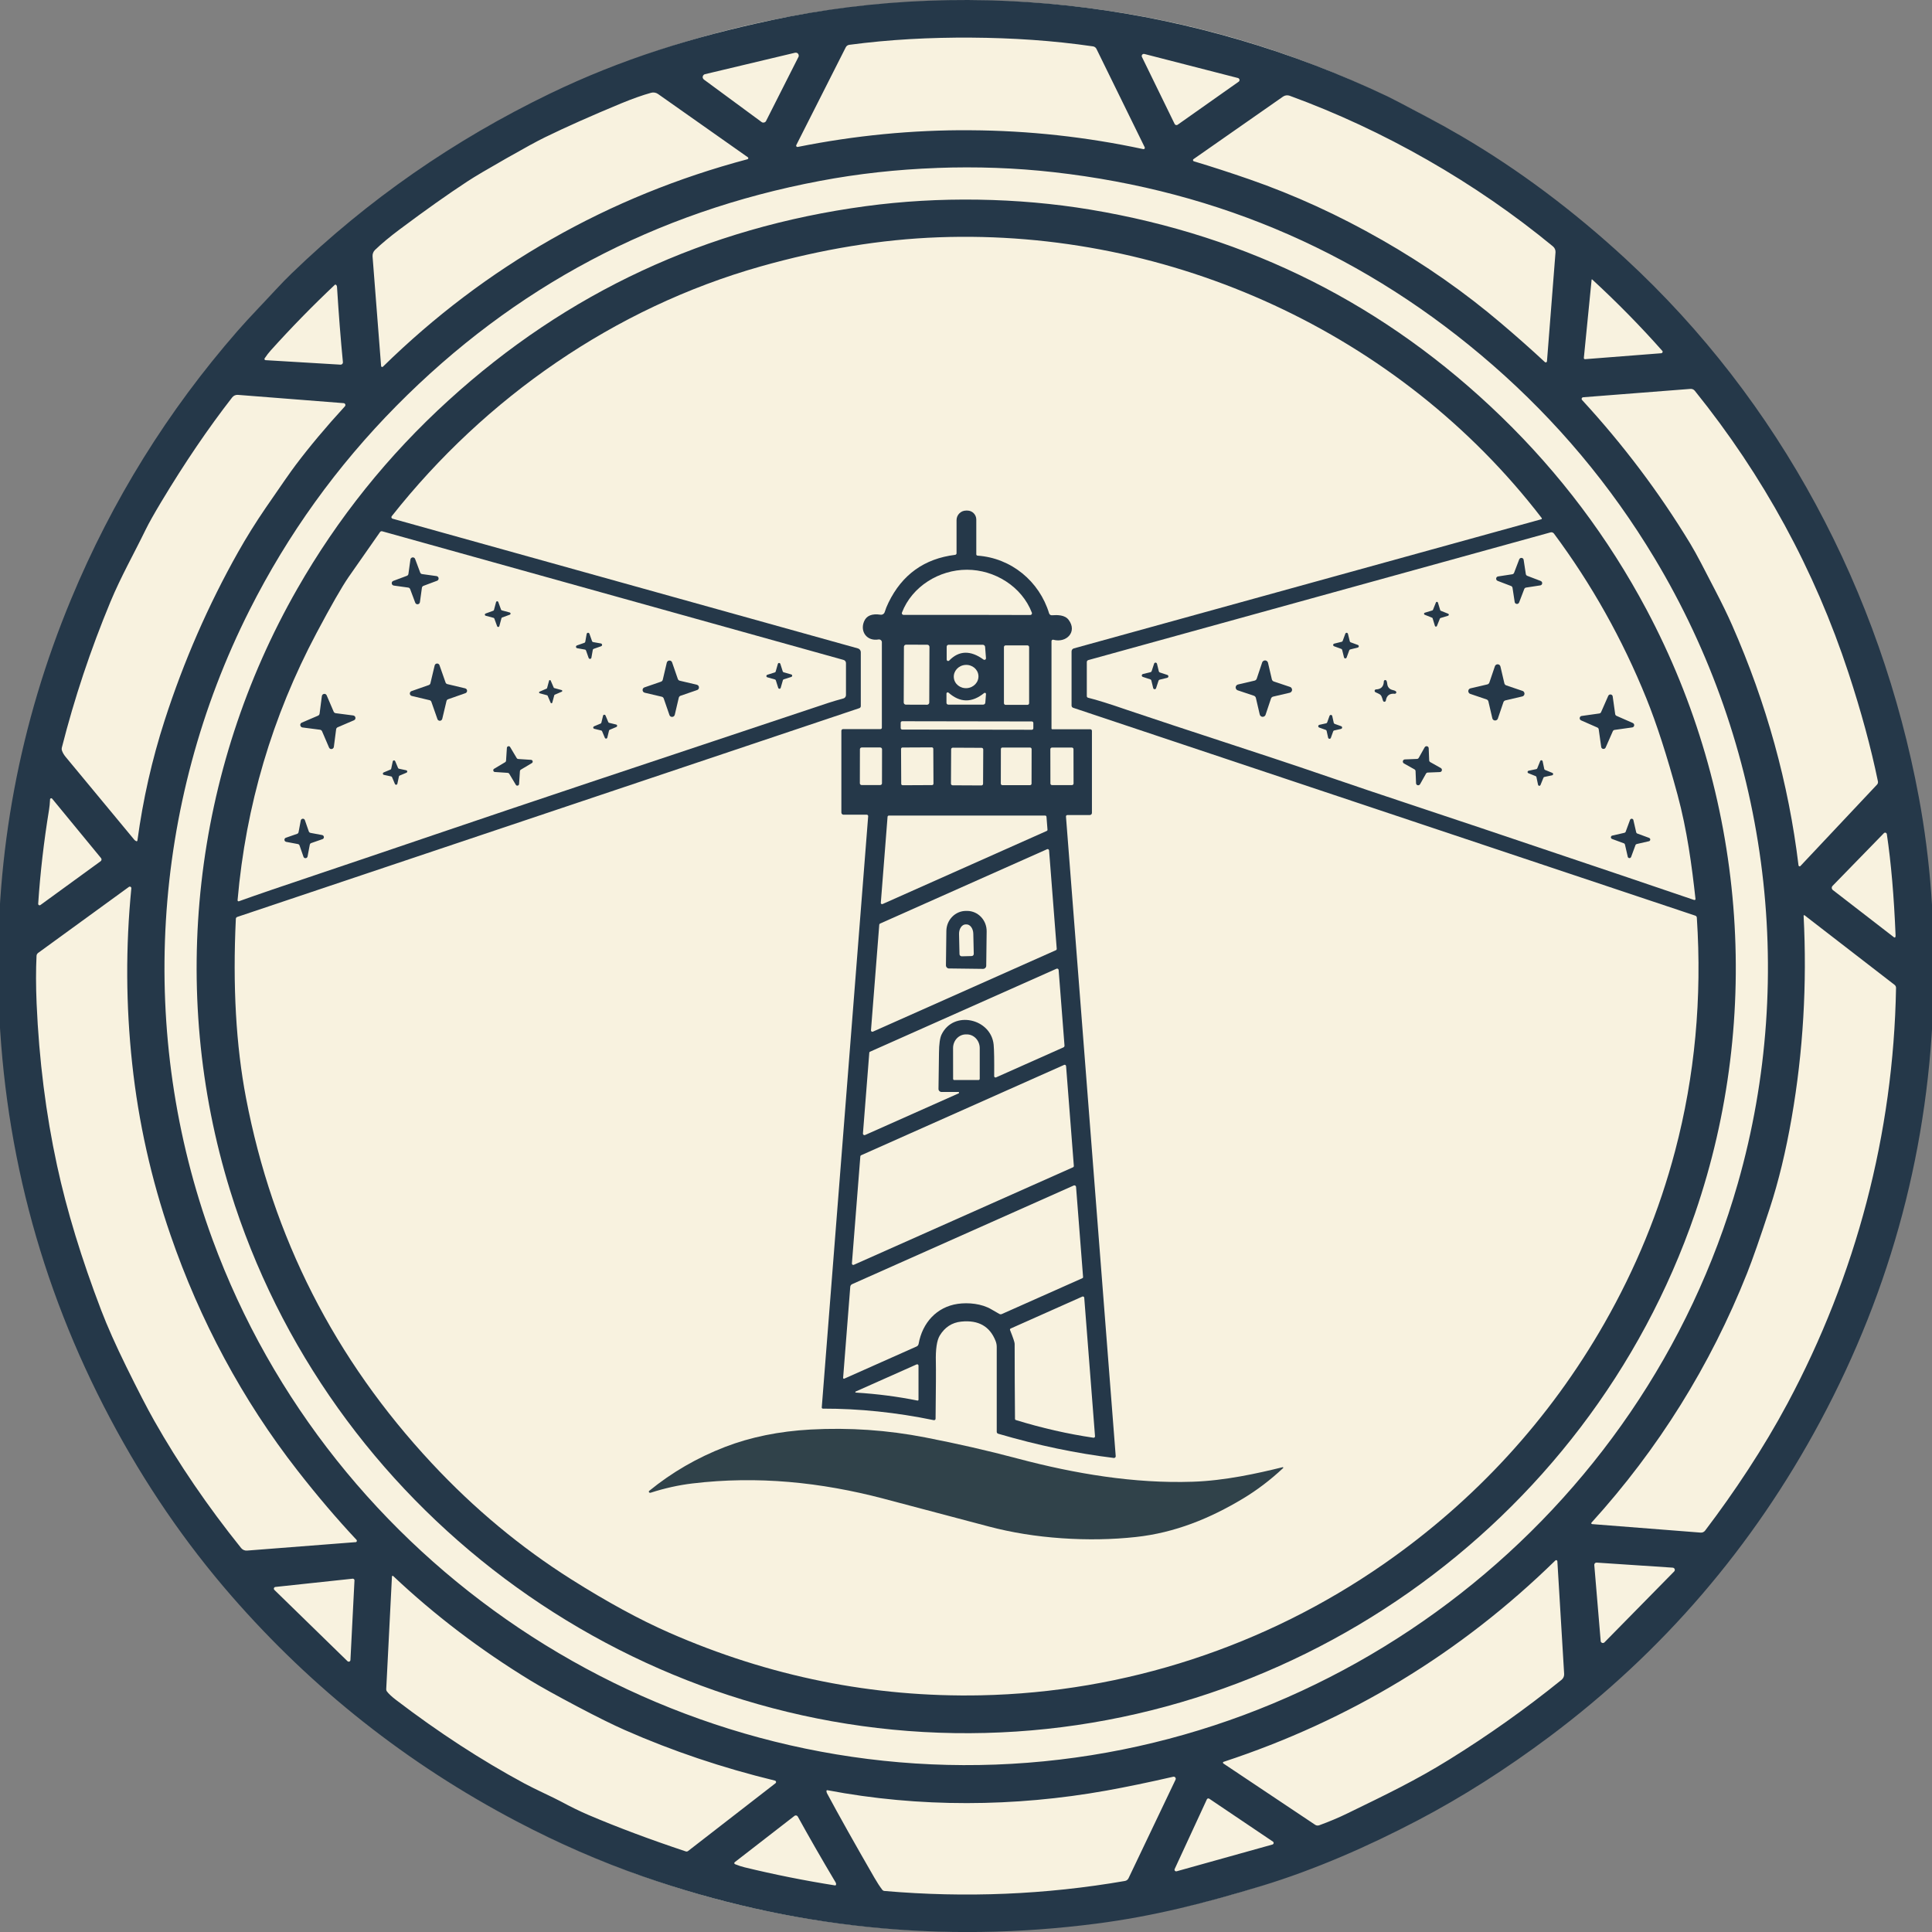 <?xml version="1.0" encoding="UTF-8"?>
<svg id="Layer_1" data-name="Layer 1" xmlns="http://www.w3.org/2000/svg" viewBox="0 0 550 550">
  <rect x="0" y="0" width="550" height="550" fill="#808080" stroke="none"/>
  <defs>
    <style>
      .cls-1 {
        fill: #f8f2df;
      }

      .cls-2 {
        fill: #253849;
      }

      .cls-3 {
        fill: #30424a;
      }
    </style>
  </defs>
  <path class="cls-1" d="M549.62,260.61c7.94,151.6-108.56,280.93-260.23,288.88C137.72,557.44,8.33,440.99.38,289.39c0,0,0,0,0,0C-7.56,137.8,108.95,8.46,260.61.51c151.67-7.95,281.06,108.5,289,260.1h0Z"/>
  <g>
    <g>
      <path class="cls-2" d="M219.65,5.73c59.1-12.54,121.02-4.14,175.33,21.7,1.19.56,4.71,2.4,10.57,5.5,3.65,1.93,7.12,3.86,10.4,5.78,16.23,9.5,31.83,21.15,46.79,34.95,44.04,40.62,72.65,94.83,83.53,153.39,3.28,17.67,4.67,36.26,4.18,55.77-1.1,43.13-11.85,83.72-32.25,121.79-19.15,35.71-44.82,65.62-77.02,89.72-12.41,9.29-24.91,17.24-37.51,23.85-14,7.35-29.28,14.07-44.57,18.72-15.88,4.84-30.79,8.62-46.93,10.71-44.03,5.71-87.06,1.25-129.09-13.4-12.13-4.23-24.12-9.46-35.97-15.69-31.15-16.39-58.22-37.78-81.2-64.17-13.21-15.17-24.73-32.01-34.54-50.52C11.12,365.64.5,324.79-.48,281.26c-.87-38.46,6.04-75.35,20.71-110.67,11.68-28.12,27.5-53.6,47.45-76.44,3.27-3.74,7.19-7.76,10.9-11.76,1.62-1.75,3.12-3.28,4.49-4.6,21.62-20.88,46.13-37.93,73.52-51.16,20.24-9.77,40.82-16.18,63.05-20.89ZM276.31,37.08c16.53.1,32.91,1.89,49.15,5.37.2.05.4-.08.44-.28.02-.08,0-.17-.03-.25l-13.73-28c-.19-.39-.56-.66-.99-.72-11.46-1.67-22.98-2.41-34.68-2.49-11.69-.07-23.21.52-34.71,2.05-.43.06-.8.32-.99.71l-14.08,27.83c-.09.18-.02.4.16.5.08.04.16.05.25.03,16.28-3.27,32.68-4.86,49.21-4.76ZM227.3,16.22c.21-.42.04-.93-.38-1.14-.18-.09-.38-.11-.58-.07l-25.65,6.11c-.46.11-.74.57-.63,1.03.05.19.16.37.32.49l16.43,12.1c.38.28.91.2,1.19-.17.03-.04.06-.08.08-.13l9.21-18.21ZM352.61,23.28c.27-.19.34-.56.15-.83-.08-.12-.2-.2-.34-.24l-26.65-6.85c-.32-.08-.64.11-.73.43-.04.14-.02.28.04.41l9.31,19.08c.14.3.5.42.8.27.03-.01.05-.03.08-.05l17.35-12.24ZM143.99,45.17c-5.29,3.01-8.93,5.16-10.9,6.46-5.57,3.65-12,8.2-19.28,13.65-2.84,2.12-5.19,4.08-7.04,5.86-.5.48-.76,1.17-.71,1.86l2.43,31.19c.01.17.16.3.33.28.07,0,.14-.04.2-.09,14.62-14.32,30.63-26.43,48.02-36.32,17.39-9.9,35.98-17.47,55.75-22.73.17-.05.27-.22.23-.38-.02-.07-.06-.13-.12-.18l-25.58-18.02c-.57-.4-1.29-.52-1.96-.34-2.48.69-5.36,1.71-8.63,3.06-8.4,3.49-15.6,6.69-21.58,9.61-2.13,1.03-5.84,3.06-11.13,6.07ZM393.38,68.29c12.3,7.03,23.61,14.94,33.93,23.72,4.47,3.79,8.63,7.48,12.49,11.07.14.13.37.12.5-.02.05-.06.08-.13.09-.2l2.43-31.01c.05-.65-.22-1.29-.73-1.71-11.05-9.1-22.95-17.3-35.69-24.59-12.75-7.29-25.84-13.39-39.28-18.3-.62-.22-1.31-.13-1.85.24l-25.5,17.81c-.16.11-.2.33-.08.49.05.06.11.11.18.13,5.04,1.51,10.33,3.23,15.87,5.15,12.8,4.45,25.35,10.19,37.64,17.23ZM266.66,47.82c-11.38.42-22.43,1.64-33.17,3.67-46.94,8.84-87.12,30.17-120.56,63.97-17.02,17.21-30.97,36.59-41.85,58.14-28.02,55.49-32.07,120.79-10.56,179.32,33.85,92.12,124.64,153.04,222.9,149.42,98.27-3.63,184.33-71.08,211.3-165.44,17.13-59.95,8.29-124.77-23.74-178.05-12.44-20.69-27.78-38.99-46.02-54.91-35.83-31.25-77.48-49.56-124.94-54.92-10.86-1.23-21.98-1.63-33.35-1.21ZM453.27,79.55s-.1-.04-.14,0c-.02.02-.02.04-.03.06l-2.21,22.27c-.02.19.11.35.3.37.02,0,.04,0,.06,0l21.68-1.69c.23-.02.4-.22.39-.45,0-.09-.04-.18-.11-.24-6.11-6.91-12.76-13.69-19.95-20.32ZM75.34,102.01c-.1.15-.06.36.09.46.05.03.11.05.17.06l21.34,1.28c.35.02.66-.25.68-.6,0-.03,0-.07,0-.1-.63-6.42-1.19-13.56-1.68-21.42-.02-.28-.13-.5-.32-.63-.09-.07-.21-.06-.29.01-6.39,6.03-12.47,12.26-18.25,18.68-.57.63-1.15,1.38-1.74,2.26ZM512.01,246.36c.02.17.18.3.35.27.07,0,.14-.04.19-.1l21.8-23.17c.23-.25.32-.58.26-.9-2-9.7-4.8-20-8.38-30.89-9.63-29.29-24.21-56.07-43.75-80.32-.3-.38-.78-.58-1.26-.54l-30.53,2.38c-.26.02-.45.24-.43.49,0,.11.05.21.12.29,11.72,12.73,21.99,26.36,30.8,40.89,1.9,3.13,4.1,7.51,7.02,13.14,2.01,3.86,3.64,7.22,4.89,10.06,9.79,22.26,16.09,45.06,18.91,68.41ZM38.77,239.46c.11.07.26.02.32-.09.01-.03.02-.05.03-.08,1.58-11.7,4.16-23.09,7.74-34.18,5.43-16.82,12.4-32.81,20.93-47.95,2.37-4.2,4.98-8.39,7.84-12.57,4.44-6.48,7.26-10.52,8.49-12.14,3.99-5.3,8.67-10.89,14.07-16.78.2-.22.18-.56-.03-.76-.09-.08-.2-.13-.32-.14l-30.12-2.36c-.62-.05-1.22.22-1.61.71-6.79,8.72-13.51,18.61-20.15,29.66-2.06,3.43-3.56,6.09-4.49,7.99-3.26,6.71-7.07,13.43-10.04,20.58-5.66,13.63-10.27,27.47-13.83,41.5-.07.26-.06.54.03.8.22.65.61,1.31,1.17,1.96.75.88,7.25,8.72,19.49,23.52.06.07.23.19.5.34ZM14.25,227.57c-.06,1.16-.15,2.14-.29,2.95-1.47,8.98-2.5,17.9-3.09,26.77-.02.22.15.42.37.43.1,0,.2-.02.27-.08l17.13-12.46c.28-.2.35-.59.14-.88,0-.01-.02-.02-.03-.03l-13.9-16.9c-.12-.15-.34-.17-.49-.04-.07.06-.12.15-.12.25ZM539.59,266.7c.03-.09.04-.23.04-.41-.45-11.12-1.28-20.74-2.49-28.84-.04-.27-.29-.45-.56-.41-.1.02-.2.07-.27.14l-14.63,15.02c-.3.31-.3.8.01,1.1.02.02.04.04.07.06l17.44,13.48c.12.08.28.06.36-.06.02-.02.03-.05.04-.08ZM101.22,439.04c.23-.02.39-.22.37-.45,0-.09-.05-.18-.11-.24-5.62-6-11.21-12.57-16.77-19.7-15.74-20.17-27.83-42.83-36.18-67.09-5.48-15.88-9.11-32.13-10.9-48.74-1.8-16.66-1.88-33.31-.24-49.95.02-.24-.16-.45-.4-.47-.1,0-.2.02-.29.08l-25.85,18.8c-.27.2-.43.5-.45.82-.2,4.09-.19,8.61.02,13.55.7,16.09,2.64,31.46,5.81,46.1,2.77,12.83,6.97,26.59,12.59,41.29,1.75,4.56,4.11,9.87,7.08,15.92,3.36,6.83,6.02,11.99,8,15.48,6.95,12.27,15.19,24.35,24.73,36.24.41.52,1.06.8,1.71.74l30.88-2.4ZM513.45,260.67c1,19.55-.13,38.71-3.39,57.48-1.66,9.57-3.74,18.17-6.23,25.78-2.77,8.47-4.93,14.64-6.47,18.52-10.49,26.36-25.25,50.03-44.29,71.01-.09.1-.09.26.01.35.04.04.09.06.15.07l30.91,2.42c.49.04.97-.17,1.27-.57,8.32-10.96,16.63-23.45,23.43-36.16,19.52-36.47,30.21-76.81,30.92-118.35,0-.33-.15-.65-.41-.85l-25.65-19.82c-.07-.05-.16-.04-.22.03-.02.03-.03.06-.03.1ZM348.26,502.02l26.14,17.46c.34.23.76.28,1.15.14,2.83-1.03,5.54-2.17,8.12-3.43,11.01-5.36,19.26-9.31,28.83-15.24,11.17-6.92,21.85-14.5,32.04-22.74.5-.41.78-1.03.74-1.68l-1.93-32.07c-.01-.19-.17-.33-.36-.32-.08,0-.15.04-.21.09-26.98,26.38-58.47,45.49-94.46,57.33-.13.04-.21.19-.16.32.02.05.05.1.1.13ZM455.66,467.14c.03.35.34.62.69.59.15-.01.3-.08.41-.19l19.84-20.18c.25-.25.25-.66,0-.9-.11-.11-.26-.17-.41-.18l-21.65-1.44c-.35-.03-.66.24-.68.59,0,.03,0,.07,0,.1l1.82,21.63ZM111.58,448.79l-1.63,32.11c0,.21.05.42.18.59.49.67,1.36,1.49,2.63,2.46,12.09,9.23,24.25,17.14,36.49,23.74,3.32,1.79,8.11,3.91,10.43,5.16,2.81,1.52,5.42,2.79,7.82,3.82,8.26,3.52,17.5,6.98,27.71,10.38.23.08.48.04.68-.11l24.88-19.29c.19-.15.22-.41.07-.6-.06-.08-.14-.13-.23-.15-14.97-3.64-29.21-8.43-42.73-14.39-3.38-1.49-7.89-3.72-13.53-6.7-5.92-3.13-10.32-5.57-13.21-7.33-14.37-8.76-27.44-18.71-39.21-29.82-.08-.08-.21-.08-.29,0-.04.04-.06.08-.06.13ZM100.92,449.93c.01-.27-.19-.5-.46-.51-.03,0-.05,0-.08,0l-21.98,2.35c-.27.02-.46.26-.44.53.01.12.06.22.14.3l20.83,20.31c.19.19.5.18.69,0,.08-.08.13-.2.14-.31l1.15-22.66ZM235.27,509.82c0,.26.06.49.17.7,3.55,6.61,8.05,14.62,13.49,24.04.77,1.33,1.51,2.48,2.24,3.43.15.19.37.31.61.33,23.12,2,45.94,1.05,68.47-2.85.44-.08.81-.36,1.01-.76l13.4-28.09c.14-.29.01-.64-.28-.78-.12-.06-.25-.07-.38-.04-7.02,1.61-13.38,2.93-19.07,3.95-26.05,4.67-53.32,4.86-79.41-.12-.11-.02-.22.05-.24.17,0,.01,0,.03,0,.04ZM334.4,532.08c-.11.23,0,.51.23.61.1.05.21.05.32.03l27.29-7.62c.25-.07.39-.32.33-.57-.03-.11-.1-.2-.19-.26l-18.13-12.22c-.21-.14-.5-.09-.64.12-.02.02-.03.05-.04.07l-9.17,19.84ZM209.26,530.7c.98.39,1.89.69,2.72.89,8.44,2.05,17.02,3.77,25.75,5.15.11.02.22-.05.25-.15.07-.22.04-.46-.1-.71-4.05-6.8-7.63-13.05-10.76-18.73-.17-.31-.56-.43-.87-.26-.03.02-.06.04-.09.06l-16.99,13.17c-.15.12-.17.33-.06.47.04.05.08.08.14.1Z"/>
      <path class="cls-2" d="M278.45,56.84c10.93.17,21.56,1.11,31.91,2.83,45.23,7.53,84.23,27.17,117.01,58.93,16.69,16.17,30.47,34.48,41.36,54.94,28.02,52.68,33.25,115.26,13.81,171.87-30.59,89.1-116.48,149.43-210.85,147.97-94.38-1.46-178.35-64.43-206.17-154.43-17.68-57.19-10.51-119.57,19.13-171.36,11.51-20.11,25.86-37.99,43.05-53.63,33.75-30.73,73.34-49.15,118.78-55.27,10.39-1.4,21.05-2.02,31.98-1.85ZM438.78,147.82c.12-.03.18-.16.15-.28,0-.03-.02-.05-.04-.07-40.46-52.67-105.62-82.34-171.67-79.92-16.36.6-33.28,3.37-50.76,8.32-41.52,11.76-78.26,37.31-104.94,71.08-.15.2-.12.48.08.63.04.03.1.06.15.08l132.48,36.93c.49.14.82.58.82,1.08v15.35c0,.26-.17.5-.42.58l-177.09,59.43c-.23.08-.39.29-.4.53-.92,19.07.04,36.07,2.89,50.99,7.57,39.66,25.21,74.34,52.93,104.05,12.07,12.93,25.31,23.94,39.71,33.03,10.2,6.44,19.47,11.48,27.8,15.14,28.53,12.52,58.1,18.47,88.72,17.85,41.09-.84,81.02-13.97,114.63-37.31,26.09-18.12,47.32-41.27,62.91-68.58,8.92-15.63,15.64-31.99,20.14-49.1,5.63-21.34,7.69-43.48,6.18-66.41-.02-.25-.19-.47-.43-.55l-177.12-59.18c-.27-.09-.45-.34-.45-.63v-15.42c0-.4.27-.76.66-.86l133.04-36.75ZM68.01,256.57c4.82-1.74,12.54-4.38,23.14-7.93,15.89-5.32,45.27-15.41,76.71-25.89,10.05-3.35,32.73-10.91,68.05-22.68,1.19-.39,2.58-.8,4.18-1.23.44-.12.74-.51.74-.96v-9.11c0-.42-.28-.79-.68-.9l-131.33-36.62c-.25-.07-.51.02-.65.24-5.45,7.79-8.43,12.05-8.94,12.79-1.97,2.87-5,8.17-9.11,15.9-12.64,23.8-20.14,49.17-22.49,76.09-.01.16.11.3.27.32.04,0,.08,0,.12-.02ZM482.32,256.19c.14.05.29-.02.34-.16.01-.04.02-.08.01-.12-1.05-9.5-2.38-19.57-5.12-29.7-3-11.07-5.95-20.21-8.87-27.41-6.82-16.85-15.59-32.49-26.31-46.91-.23-.3-.61-.43-.97-.33l-131.58,36.35c-.25.07-.43.3-.43.56v9.71c0,.21.15.4.35.45,2.4.58,6.17,1.76,11.32,3.54,3.68,1.27,17.23,5.75,40.66,13.43,10.4,3.4,24.35,8.32,38.29,12.91,8.72,2.87,29.25,9.76,61.58,20.67.25.09,7.16,2.43,20.71,7.03Z"/>
      <path class="cls-2" d="M251.05,207.16v-24.34c0-.44-.36-.79-.8-.79-.05,0-.09,0-.14.01-3.34.58-5.33-2.26-4.13-5.13.68-1.64,2.24-2.28,4.67-1.92.54.08,1.05-.24,1.21-.76.26-.85.62-1.75,1.08-2.69,3.89-7.99,10.22-12.51,18.97-13.59.23-.03.4-.22.4-.45v-9.43c0-1.5,1.22-2.72,2.72-2.72,0,0,0,0,.01,0h.35c1.41,0,2.54,1.15,2.54,2.55v9.9c0,.2.15.36.35.38,9.61.66,17.62,7.32,20.38,16.43.11.34.44.57.79.54,1.57-.11,3.69-.13,4.76,1.3,2.59,3.44-.67,6.68-4.34,5.67-.22-.06-.45.07-.51.29-.01.04-.02.07-.02.11v24.86c0,.13.1.23.23.23h10.83c.25,0,.45.2.45.46h0v23.35c0,.33-.27.6-.6.6h-6.38c-.23,0-.41.18-.41.4,0,.01,0,.03,0,.04l14.16,182.07c.02.26-.18.49-.44.52-.03,0-.06,0-.09,0-10.71-1.3-21.68-3.6-32.93-6.9-.24-.07-.41-.29-.41-.54v-24.15c0-.57-.1-1.13-.31-1.67-1.63-4.21-4.89-6.06-9.79-5.56-2.65.27-4.69,1.61-6.13,3.99-.82,1.37-1.19,3.86-1.1,7.47.05,2.05.02,7.45-.08,16.19,0,.23-.19.41-.42.41-.03,0-.06,0-.08,0-10.71-2.21-21.23-3.3-31.57-3.28-.18,0-.33-.14-.33-.31,0-.01,0-.03,0-.04l13.21-168.29c.02-.23-.15-.42-.37-.44-.01,0-.02,0-.03,0h-6.61c-.35,0-.62-.28-.62-.62v-23.27c0-.26.22-.48.49-.48h10.65c.21,0,.38-.17.38-.37ZM275.25,175.04c3.37,0,9.38.01,18.04.04.27,0,.49-.22.49-.49,0-.06-.01-.12-.03-.17-2.86-7.45-10.57-12.22-18.48-12.23-7.91,0-15.63,4.75-18.5,12.19-.1.25.02.53.27.63.06.02.12.04.18.04,8.66-.01,14.67-.02,18.03-.01ZM264.6,184.16c0-.34-.27-.62-.62-.62h0l-6.03-.02c-.34,0-.62.27-.62.62h0l-.06,15.84c0,.34.27.62.62.62h0l6.03.02c.34,0,.62-.27.62-.62h0l.06-15.84ZM280.69,187.4l-.25-3.24c-.03-.35-.32-.61-.66-.61h-9.73c-.3,0-.55.25-.55.56v3.65c0,.23.19.42.42.41.11,0,.21-.04.29-.12,2.79-2.88,6.06-2.98,9.79-.28.2.14.47.09.6-.1.06-.08.09-.18.08-.28ZM292.97,184.21c0-.26-.21-.48-.48-.48h-6.21c-.26,0-.48.21-.48.48h0v15.97c0,.26.21.48.48.48h6.21c.26,0,.48-.21.48-.48v-15.97ZM278.54,192.33c-.14-1.83-1.82-3.19-3.75-3.04h0c-1.94.15-3.39,1.74-3.26,3.57s1.82,3.19,3.75,3.04c1.94-.15,3.39-1.74,3.26-3.57ZM269.44,197.46v2.62c0,.28.23.51.51.51h9.94c.32,0,.59-.24.61-.56l.19-2.45c.01-.18-.12-.33-.3-.35-.08,0-.17.02-.23.07-3.48,2.82-6.85,2.78-10.13-.11-.15-.13-.37-.12-.5.03-.06.07-.09.15-.09.24ZM294.17,205.81c0-.24-.19-.43-.43-.43h0l-36.9-.06c-.24,0-.43.19-.43.43h0s0,1.51,0,1.51c0,.24.19.43.43.43l36.9.06c.24,0,.43-.19.43-.43h0s0-1.51,0-1.51ZM251.1,213.3c0-.28-.23-.51-.51-.51h-5.28c-.28,0-.51.22-.51.5h0l-.02,9.69c0,.28.23.51.51.51h5.28c.28,0,.51-.22.51-.5h0l.02-9.69ZM265.69,213.16c0-.22-.18-.4-.41-.4l-8.37.04c-.22,0-.4.18-.4.41h0s.05,9.93.05,9.93c0,.22.18.4.41.4h0l8.37-.04c.22,0,.4-.18.4-.41h0s-.05-9.93-.05-9.93ZM279.91,213.36c0-.26-.2-.46-.46-.47l-8.21-.04c-.26,0-.46.2-.47.46h0s-.05,9.78-.05,9.78c0,.26.2.46.46.47h0l8.21.04c.26,0,.46-.2.47-.46h0s.05-9.78.05-9.78ZM293.68,213.25c0-.24-.2-.44-.44-.44h-7.87c-.24-.01-.44.18-.44.43l-.02,9.84c0,.24.2.44.44.44h7.87c.24.01.44-.18.44-.43l.02-9.84ZM305.6,213.26c0-.24-.2-.44-.44-.44h-5.71c-.24.01-.44.21-.44.45l.02,9.79c0,.24.2.44.44.44h5.71c.24-.01.44-.21.44-.45l-.02-9.79ZM297.91,232.51c-.02-.19-.17-.33-.36-.33h-44.52c-.19,0-.34.14-.36.33l-1.92,24.49c-.02.2.13.37.33.39.06,0,.12,0,.18-.03l46.73-20.81c.14-.06.23-.21.21-.36l-.29-3.68ZM298.64,242.08c-.02-.21-.2-.37-.42-.36-.05,0-.09.02-.13.03l-47.55,21.17c-.13.06-.22.18-.23.32l-2.36,30.06c-.02.21.14.4.36.42.06,0,.13,0,.19-.03l52.1-23.19c.15-.07.24-.22.23-.38l-2.18-28.04ZM272.81,310.86h-4.79c-.47,0-.85-.38-.85-.85,0,0,0-.01,0-.02.05-2.99.1-6.41.14-10.26.02-2.52.27-4.27.74-5.23,3.42-7.01,14.08-4.54,14.82,2.89.14,1.47.19,4.46.15,8.97,0,.21.16.38.37.38.05,0,.11-.01.16-.03l19.18-8.54c.2-.09.33-.3.31-.52l-1.67-21.52c-.02-.24-.23-.41-.47-.39-.05,0-.09.02-.13.03l-53.14,23.65c-.09.05-.16.14-.16.24l-1.81,23.02c-.02.24.17.45.41.47.07,0,.14,0,.21-.04l26.64-11.86c.1-.05.14-.17.09-.28-.03-.07-.1-.11-.17-.11ZM271.66,307.46h6.93c.18-.02.32-.16.32-.34v-8.77c-.02-2.15-1.66-3.89-3.69-3.88h-.24c-2.03,0-3.67,1.75-3.66,3.9h0s.01,8.77.01,8.77c0,.18.14.32.32.32,0,0,0,0,0,0ZM303.47,303.47c-.02-.21-.2-.37-.41-.35-.04,0-.08.01-.12.03l-57.8,25.73c-.13.06-.21.18-.22.32l-2.4,30.49c-.01.21.15.39.36.41.06,0,.12,0,.18-.03l62.41-27.77c.15-.07.24-.22.23-.38l-2.21-28.44ZM240.01,392.23c0,.14.1.26.23.26.04,0,.08,0,.12-.02l20.56-9.15c.31-.13.53-.42.59-.75,1.06-5.96,5.11-10.51,11.14-11.39,2.99-.43,6.85-.07,9.58,1.57.87.52,1.63.96,2.28,1.31.22.11.47.12.69.02l22.95-10.21c.12-.05.19-.18.18-.31l-2-25.67c-.02-.26-.25-.46-.51-.44-.05,0-.11.02-.16.04l-63.07,28.08c-.31.14-.52.43-.54.76l-2.03,25.9ZM311.73,408.89l-3.07-39.46c-.02-.21-.21-.37-.42-.35-.04,0-.08.01-.12.03l-20.4,9.09c-.17.08-.25.27-.18.44.87,2.19,1.31,3.49,1.31,3.9,0,7.22.04,14.36.1,21.41,0,.14.09.26.22.3,7.44,2.29,14.81,3.97,22.11,5.04.21.03.4-.11.44-.32,0-.03,0-.06,0-.09ZM243.63,396.44c6.12.38,11.96,1.14,17.54,2.27.14.03.28-.06.31-.21,0-.02,0-.03,0-.05v-9.68c0-.22-.18-.39-.39-.38-.05,0-.1.01-.15.03l-17.37,7.73c-.08.03-.11.12-.07.2.02.05.07.09.13.09Z"/>
      <path class="cls-2" d="M120.17,163.43l4.1.57c.38.05.64.4.59.78-.04.25-.2.46-.44.55l-3.87,1.45c-.24.09-.41.3-.44.55l-.57,4.1c-.05.38-.4.64-.78.59-.25-.04-.46-.2-.55-.44l-1.45-3.87c-.09-.24-.3-.41-.55-.44l-4.1-.57c-.38-.05-.64-.4-.59-.78.04-.25.2-.46.44-.55l3.87-1.45c.24-.09.41-.3.44-.55l.57-4.1c.05-.38.4-.64.78-.59.25.04.46.2.55.44l1.45,3.87c.09.24.3.41.55.44Z"/>
      <path class="cls-2" d="M434.79,163.93l3.82,1.46c.34.13.51.51.38.85-.08.22-.28.38-.51.41l-4.05.62c-.23.04-.43.2-.51.42l-1.46,3.82c-.13.34-.51.51-.85.38-.22-.08-.38-.28-.41-.51l-.62-4.05c-.04-.23-.2-.43-.42-.51l-3.82-1.46c-.34-.13-.51-.51-.38-.85.08-.22.28-.38.51-.41l4.05-.62c.23-.04.43-.2.51-.42l1.46-3.82c.13-.34.51-.51.85-.38.22.08.38.28.41.51l.62,4.05c.04.23.2.43.42.51Z"/>
      <path class="cls-2" d="M142.87,173.76l2.23.6c.18.05.28.23.24.4-.03.11-.11.19-.21.23l-2.17.79c-.1.04-.18.12-.21.23l-.6,2.23c-.05.18-.23.28-.4.24-.11-.03-.19-.11-.23-.21l-.79-2.17c-.04-.1-.12-.18-.23-.21l-2.23-.6c-.18-.05-.28-.23-.24-.4.03-.11.11-.19.21-.23l2.17-.79c.1-.04.18-.12.21-.23l.6-2.23c.05-.18.23-.28.4-.24.11.03.19.11.23.21l.79,2.17c.04.1.12.18.23.21Z"/>
      <path class="cls-2" d="M410.18,173.88l2.07.83c.16.06.24.23.18.39-.03.09-.11.16-.2.19l-2.14.65c-.09.03-.16.09-.19.18l-.83,2.07c-.06.16-.23.24-.39.18-.09-.03-.16-.11-.19-.2l-.65-2.14c-.03-.09-.09-.16-.18-.19l-2.07-.83c-.16-.06-.24-.23-.18-.39.03-.09.11-.16.2-.19l2.14-.65c.09-.03.16-.09.19-.18l.83-2.07c.06-.16.23-.24.39-.18.09.03.16.11.19.2l.65,2.14c.03.09.09.16.18.19Z"/>
      <path class="cls-2" d="M168.86,182.79l2.21.39c.22.04.37.26.33.48-.03.15-.13.27-.27.31l-2.11.74c-.14.05-.25.17-.27.32l-.39,2.21c-.04.22-.26.37-.48.33-.15-.03-.27-.13-.31-.27l-.74-2.11c-.05-.14-.17-.25-.32-.27l-2.21-.39c-.22-.04-.37-.26-.33-.48.03-.15.13-.27.27-.31l2.11-.74c.14-.05.25-.17.27-.32l.39-2.21c.04-.22.26-.37.48-.33.15.03.27.13.31.27l.74,2.11c.05.14.17.25.32.27Z"/>
      <path class="cls-2" d="M384.5,182.85l2.07.76c.2.08.3.3.23.5-.05.12-.15.21-.27.24l-2.15.53c-.13.03-.23.12-.27.24l-.76,2.07c-.08.2-.3.3-.5.23-.12-.05-.21-.15-.24-.27l-.53-2.15c-.03-.13-.12-.23-.24-.27l-2.07-.76c-.2-.08-.3-.3-.23-.5.05-.12.15-.21.27-.24l2.15-.53c.13-.03.23-.12.27-.24l.76-2.07c.08-.2.3-.3.5-.23.12.05.21.15.24.27l.53,2.15c.03.13.12.23.24.27Z"/>
      <path class="cls-2" d="M193.53,193.79l4.85,1.14c.42.1.68.52.58.95-.06.26-.25.47-.5.56l-4.72,1.63c-.26.09-.45.3-.51.57l-1.14,4.85c-.1.42-.52.68-.95.58-.26-.06-.47-.25-.56-.5l-1.63-4.72c-.09-.26-.3-.45-.57-.51l-4.85-1.14c-.42-.1-.68-.52-.58-.95.06-.26.25-.47.5-.56l4.72-1.63c.26-.09.45-.3.51-.57l1.14-4.85c.1-.42.52-.68.95-.58.26.06.47.25.56.5l1.63,4.72c.09.26.3.45.57.51Z"/>
      <path class="cls-2" d="M362.64,194.01l4.6,1.54c.45.15.69.64.54,1.09-.1.28-.33.5-.62.57l-4.72,1.1c-.29.07-.52.28-.62.57l-1.54,4.6c-.15.45-.64.69-1.09.54-.28-.1-.5-.33-.57-.62l-1.1-4.72c-.07-.29-.28-.52-.57-.62l-4.6-1.54c-.45-.15-.69-.64-.54-1.09.1-.28.33-.5.62-.57l4.72-1.1c.29-.07.52-.28.62-.57l1.54-4.6c.15-.45.64-.69,1.09-.54.28.1.5.33.57.62l1.1,4.72c.07.29.28.52.57.62Z"/>
      <path class="cls-2" d="M330.19,191.44l2.13.7c.23.07.35.31.28.53-.04.15-.16.26-.31.29l-2.18.53c-.14.04-.26.15-.3.29l-.7,2.13c-.07.23-.31.35-.53.28-.15-.04-.26-.16-.29-.31l-.53-2.18c-.04-.14-.15-.26-.29-.3l-2.13-.7c-.23-.07-.35-.31-.28-.53.04-.15.16-.26.31-.29l2.18-.53c.14-.04.26-.15.3-.29l.7-2.13c.07-.23.31-.35.53-.28.15.04.26.16.29.31l.53,2.18c.04.14.15.26.29.3Z"/>
      <path class="cls-2" d="M127.35,194.75l5.08,1.21c.39.1.62.49.52.87-.06.23-.23.42-.45.5l-4.93,1.73c-.23.08-.41.28-.46.51l-1.21,5.08c-.1.39-.49.62-.87.52-.23-.06-.42-.23-.5-.45l-1.73-4.93c-.08-.23-.28-.41-.51-.46l-5.08-1.21c-.39-.1-.62-.49-.52-.87.06-.23.23-.42.45-.5l4.93-1.73c.23-.08.41-.28.46-.51l1.21-5.08c.1-.39.49-.62.87-.52.23.06.42.23.5.45l1.73,4.93c.08.23.28.41.51.46Z"/>
      <path class="cls-2" d="M223.08,191.38l2.17.62c.2.05.31.25.26.45-.03.12-.13.22-.25.26l-2.15.68c-.12.04-.21.13-.24.25l-.62,2.17c-.05.2-.25.31-.45.26-.12-.03-.22-.13-.26-.25l-.68-2.15c-.04-.12-.13-.21-.25-.24l-2.17-.62c-.2-.05-.31-.25-.26-.45.03-.12.13-.22.25-.26l2.15-.68c.12-.04.21-.13.24-.25l.62-2.17c.05-.2.25-.31.45-.26.12.03.22.13.26.25l.68,2.15c.04.12.13.21.25.24Z"/>
      <path class="cls-2" d="M428.79,195.11l4.65,1.58c.43.15.65.61.51,1.04-.09.26-.31.46-.58.53l-4.79,1.12c-.27.06-.5.26-.59.53l-1.58,4.65c-.15.43-.61.65-1.04.51-.26-.09-.46-.31-.53-.58l-1.12-4.79c-.06-.27-.26-.5-.53-.59l-4.65-1.58c-.43-.15-.65-.61-.51-1.04.09-.26.31-.46.58-.53l4.79-1.12c.27-.06.5-.26.59-.53l1.58-4.65c.15-.43.61-.65,1.04-.51.26.09.46.31.53.58l1.12,4.79c.06.27.26.5.53.59Z"/>
      <path class="cls-2" d="M157.79,195.88l2.1.57c.13.04.2.17.17.3-.02.07-.07.13-.14.16l-1.99.86c-.07.03-.12.09-.14.16l-.57,2.1c-.04.13-.17.2-.3.17-.07-.02-.13-.07-.16-.14l-.86-1.99c-.03-.07-.09-.12-.16-.14l-2.1-.57c-.13-.04-.2-.17-.17-.3.02-.07.07-.13.14-.16l1.99-.86c.07-.03.12-.09.14-.16l.57-2.1c.04-.13.17-.2.3-.17.07.02.13.07.16.14l.86,1.99c.03.07.09.12.16.14Z"/>
      <path class="cls-2" d="M395.4,195.84c.62.7,1.35.52,1.93.93.18.13.23.38.1.56-.08.12-.22.18-.37.17-1.48-.14-2.32.51-2.54,1.94-.04.22-.25.38-.47.34-.12-.02-.23-.09-.29-.2-.16-.29-.31-1.25-.69-1.68-.38-.43-1.32-.7-1.58-.89-.18-.14-.22-.39-.09-.58.07-.1.19-.16.31-.17,1.45-.04,2.19-.81,2.24-2.29.01-.22.2-.39.42-.38.14,0,.27.09.33.21.33.63.07,1.33.69,2.03Z"/>
      <path class="cls-2" d="M95.56,203.03l5.01.65c.39.05.67.42.62.81-.03.25-.2.46-.43.56l-4.64,1.99c-.23.1-.39.32-.43.57l-.65,5.01c-.05.39-.42.67-.81.62-.25-.03-.46-.2-.56-.43l-1.99-4.64c-.1-.23-.32-.39-.57-.43l-5.01-.65c-.39-.05-.67-.42-.62-.81.03-.25.2-.46.43-.56l4.64-1.99c.23-.1.39-.32.43-.57l.65-5.01c.05-.39.42-.67.81-.62.25.03.46.2.56.43l1.99,4.64c.1.23.32.39.57.43Z"/>
      <path class="cls-2" d="M460.2,203.79l4.64,2.04c.33.15.48.54.33.87-.09.2-.28.35-.5.38l-5.03.71c-.23.03-.42.18-.51.39l-2.04,4.64c-.15.33-.54.48-.88.33-.2-.09-.35-.28-.38-.5l-.71-5.03c-.03-.23-.18-.42-.39-.51l-4.64-2.04c-.33-.15-.48-.54-.33-.87.09-.2.28-.35.5-.38l5.03-.71c.23-.03.42-.18.51-.39l2.04-4.64c.15-.33.54-.48.88-.33.2.09.35.28.38.5l.71,5.03c.03.23.18.42.39.51Z"/>
      <path class="cls-2" d="M173.43,205.78l1.98.48c.2.05.32.25.27.44-.03.12-.11.21-.22.26l-1.88.79c-.11.05-.19.14-.21.26l-.48,1.98c-.05.2-.25.32-.44.27-.12-.03-.21-.11-.26-.22l-.79-1.88c-.05-.11-.14-.19-.26-.21l-1.98-.48c-.2-.05-.32-.25-.27-.44.03-.12.11-.21.22-.26l1.88-.79c.11-.05.19-.14.21-.26l.48-1.98c.05-.2.25-.32.44-.27.12.03.21.11.26.22l.79,1.88c.05.11.14.19.26.21Z"/>
      <path class="cls-2" d="M379.95,206.07l1.87.67c.21.08.31.31.23.52-.05.13-.16.22-.29.25l-1.94.43c-.14.03-.25.13-.29.26l-.67,1.87c-.08.21-.31.31-.52.23-.13-.05-.22-.16-.25-.29l-.43-1.94c-.03-.14-.13-.25-.26-.29l-1.87-.67c-.21-.08-.31-.31-.23-.52.05-.13.16-.22.29-.25l1.94-.43c.14-.03.25-.13.29-.26l.67-1.87c.08-.21.31-.31.52-.24.13.05.22.16.25.29l.43,1.94c.03.14.13.25.26.29Z"/>
      <path class="cls-2" d="M147.51,216.07l3.66.24c.28.01.49.24.48.52,0,.17-.1.33-.25.41l-3.15,1.88c-.14.08-.23.23-.24.4l-.24,3.66c-.01.28-.24.49-.52.48-.17,0-.33-.1-.41-.25l-1.88-3.15c-.08-.14-.23-.23-.4-.24l-3.66-.24c-.28-.01-.49-.24-.48-.52,0-.17.1-.33.25-.41l3.15-1.88c.14-.08.23-.23.24-.4l.24-3.66c.01-.28.24-.49.52-.48.17,0,.33.1.41.25l1.88,3.15c.08.14.23.23.4.24Z"/>
      <path class="cls-2" d="M407.17,216.96l3.01,1.69c.29.17.39.54.23.83-.1.18-.29.3-.5.31l-3.45.14c-.21,0-.4.12-.51.31l-1.69,3.01c-.17.29-.54.39-.83.23-.18-.1-.3-.29-.31-.5l-.14-3.45c0-.21-.12-.4-.31-.51l-3.01-1.69c-.29-.17-.39-.54-.23-.83.1-.18.29-.3.5-.31l3.45-.14c.21,0,.4-.12.51-.31l1.69-3.01c.17-.29.54-.39.83-.23.18.1.3.29.31.5l.14,3.45c0,.21.12.4.31.51Z"/>
      <path class="cls-2" d="M113.58,218.84l2.07.44c.19.04.32.23.28.43-.02.11-.1.21-.21.26l-1.95.82c-.11.05-.19.14-.21.26l-.44,2.07c-.04.19-.23.32-.43.28-.11-.02-.21-.1-.26-.21l-.82-1.95c-.05-.11-.14-.19-.26-.21l-2.07-.44c-.19-.04-.32-.23-.28-.43.02-.11.1-.21.21-.26l1.95-.82c.11-.05.19-.14.21-.26l.44-2.07c.04-.19.23-.32.43-.28.11.02.21.1.26.21l.82,1.95c.05.11.14.19.26.21Z"/>
      <path class="cls-2" d="M439.84,219.18l2.07.84c.19.07.29.28.21.47-.05.12-.15.21-.28.23l-2.19.46c-.12.03-.22.11-.26.22l-.84,2.07c-.07.19-.28.29-.47.21-.12-.05-.21-.15-.23-.28l-.46-2.19c-.03-.12-.11-.22-.22-.26l-2.07-.84c-.19-.07-.29-.28-.21-.47.05-.12.15-.21.28-.23l2.19-.46c.12-.03.22-.11.26-.22l.84-2.07c.07-.19.28-.29.47-.21.12.05.21.15.23.28l.46,2.19c.03.12.11.22.22.26Z"/>
      <path class="cls-2" d="M88.37,237.1l3.34.62c.33.06.55.38.49.71-.04.22-.19.39-.4.46l-3.21,1.12c-.21.07-.36.25-.4.46l-.63,3.34c-.06.33-.38.55-.71.49-.22-.04-.39-.19-.46-.4l-1.12-3.21c-.07-.21-.25-.36-.46-.4l-3.34-.63c-.33-.06-.55-.38-.49-.71.04-.22.19-.39.4-.46l3.21-1.12c.21-.07.36-.25.4-.46l.63-3.34c.06-.33.38-.55.71-.49.22.04.39.19.46.4l1.12,3.21c.07.21.25.36.46.4Z"/>
      <path class="cls-2" d="M466.11,237.29l3.36,1.24c.26.1.39.38.3.64-.06.16-.19.28-.35.31l-3.49.8c-.16.04-.3.16-.35.32l-1.24,3.36c-.1.26-.38.39-.64.3-.16-.06-.28-.19-.31-.35l-.8-3.49c-.04-.16-.16-.3-.32-.35l-3.36-1.24c-.26-.1-.39-.38-.3-.64.06-.16.19-.28.35-.31l3.49-.8c.16-.04.3-.16.35-.32l1.24-3.36c.1-.26.38-.39.64-.3.16.06.28.19.31.35l.8,3.49c.04.16.16.3.32.35Z"/>
      <path class="cls-2" d="M270.18,275.71c-.5,0-.9-.42-.89-.92h0s.12-9.77.12-9.77c.04-3.19,2.57-5.74,5.65-5.7h.32c3.08.04,5.54,2.65,5.5,5.84,0,0,0,0,0,0l-.12,9.76c0,.5-.41.9-.91.9,0,0,0,0,0,0l-9.66-.12ZM273.79,272.24l2.82-.07c.34,0,.61-.29.6-.63l-.13-5.73c-.03-1.49-.91-2.68-1.96-2.65h-.25c-1.05.03-1.88,1.25-1.85,2.74l.13,5.73c0,.34.29.61.63.6h0Z"/>
    </g>
    <path class="cls-3" d="M365.15,417.68c.08-.02.16.03.17.11.01.05,0,.1-.04.14-3.64,3.41-7.48,6.32-11.52,8.74-9.33,5.6-19.32,9.68-30.38,10.88-6.79.74-13.83.86-21.1.36-7.33-.5-14.27-1.62-20.82-3.35-19.97-5.29-29.95-7.93-29.96-7.93-17.77-4.67-35.82-6.55-54.41-4.32-3.9.47-7.84,1.34-11.84,2.63-.19.06-.33.04-.43-.07-.17-.17-.16-.33.04-.49,6.44-5.25,13.61-9.4,21.52-12.46,7.32-2.82,15.43-4.47,24.34-4.96,11.04-.6,21.94.15,32.7,2.25,9.24,1.8,17.63,3.71,26.4,6.04,16.17,4.29,33.1,7.13,49.71,6.57,9.18-.3,18.45-2.37,25.65-4.15Z"/>
  </g>
</svg>